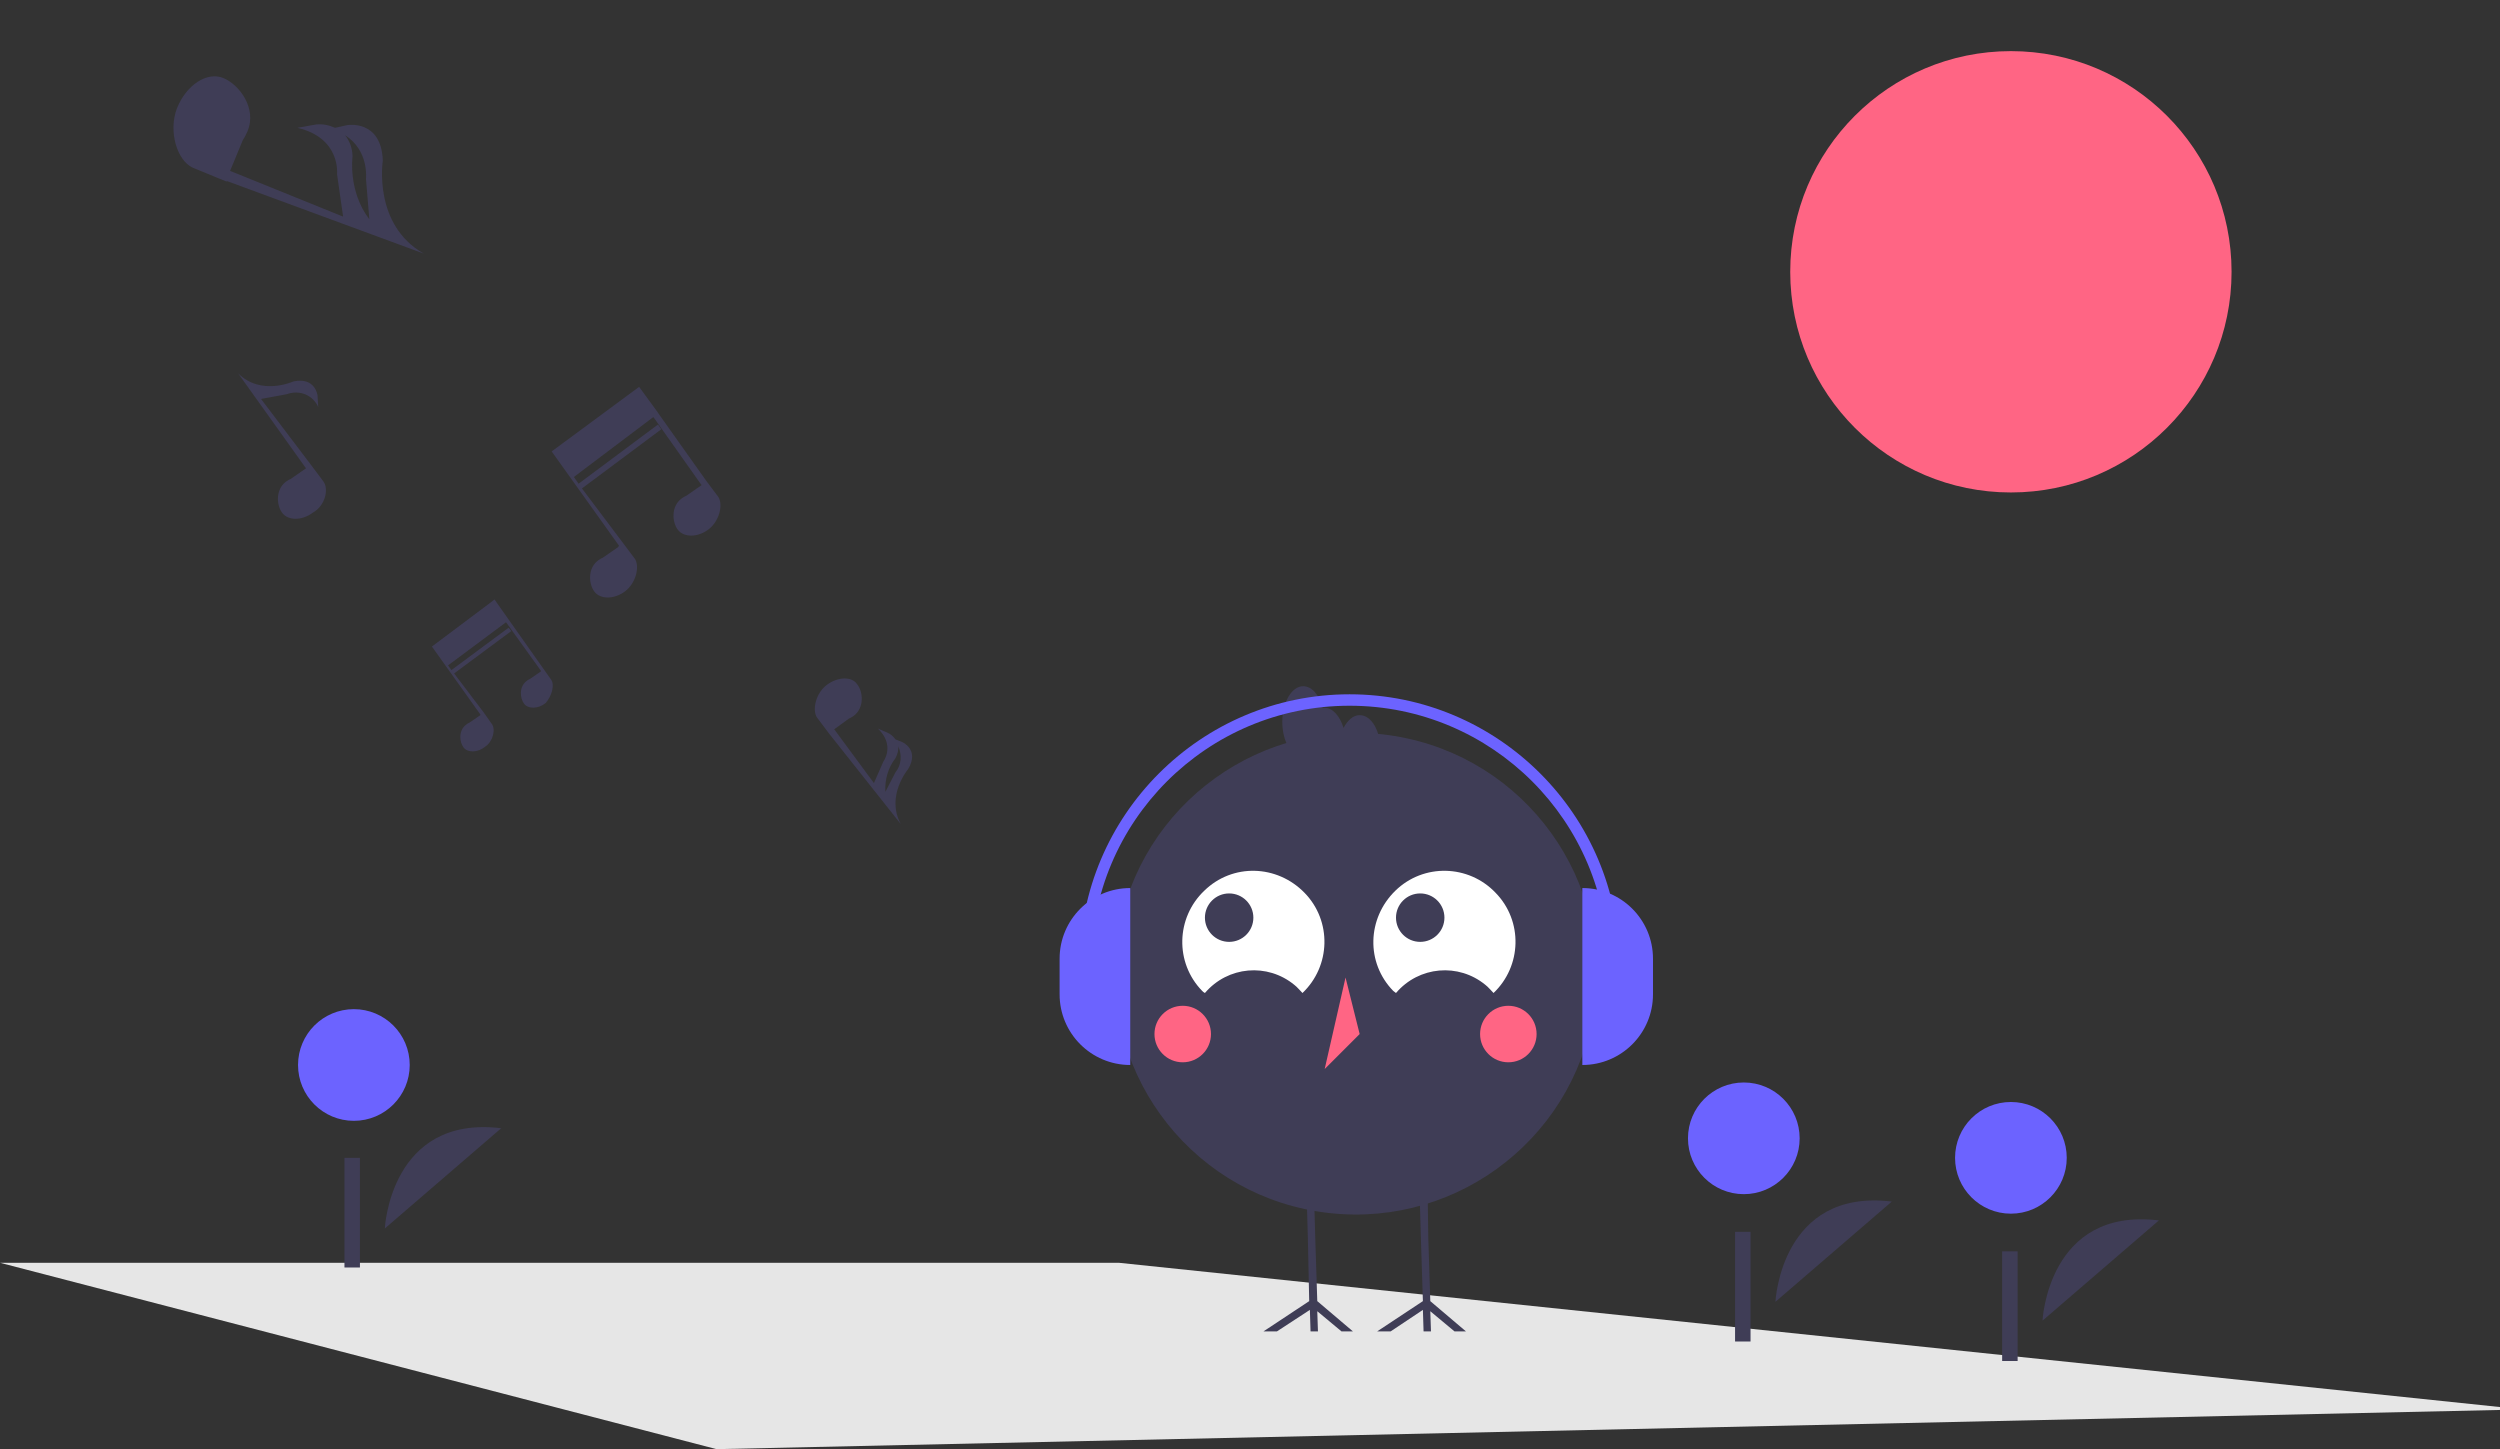 <?xml version="1.0" encoding="utf-8"?>
<!-- Generator: Adobe Illustrator 24.1.1, SVG Export Plug-In . SVG Version: 6.00 Build 0)  -->
<svg version="1.1" id="a780dc9c-2107-4fd6-8fec-765248a5097a"
	 xmlns="http://www.w3.org/2000/svg" xmlns:xlink="http://www.w3.org/1999/xlink" x="0px" y="0px" viewBox="0 0 371.6 215.4"
	 style="enable-background:new 0 0 371.6 215.4;" xml:space="preserve">
<rect x="0" y="0" width="371.6" height="215.4" fill="#333333" stroke="none"/>
<style type="text/css">
	.st0{fill:#E6E6E6;}
	.st1{fill:#FF6584;}
	.st2{fill:#3F3D56;}
	.st3{fill:#6C63FF;}
	.st4{fill:#FFFFFF;}
</style>
<polygon class="st0" points="375,209.5 106.5,215.4 0,187.7 166.3,187.7 "/>
<circle class="st1" cx="298.9" cy="40.4" r="32.8"/>
<path class="st2" d="M263.9,193.5c0,0,0.8-16.9,17.3-14.9"/>
<circle class="st3" cx="259.2" cy="169.2" r="8.3"/>
<rect x="257.9" y="183.1" class="st2" width="2.3" height="16.3"/>
<path class="st2" d="M303.6,196.3c0,0,0.8-16.9,17.3-14.9"/>
<circle class="st3" cx="298.9" cy="172.1" r="8.3"/>
<rect x="297.6" y="186" class="st2" width="2.3" height="16.3"/>
<path class="st2" d="M57.2,182.6c0,0,0.8-16.9,17.3-14.9"/>
<circle class="st3" cx="52.6" cy="158.3" r="8.3"/>
<rect x="51.2" y="172.1" class="st2" width="2.3" height="16.3"/>
<ellipse transform="matrix(0.16 -0.987 0.987 0.16 26.441 320.555)" class="st2" cx="201.6" cy="144.7" rx="35.8" ry="35.8"/>
<path class="st4" d="M179.1,147.6c3.4-4,9.3-4.5,13.3-1.2c0.4,0.3,0.8,0.8,1.2,1.2c4.2-4,4.4-10.7,0.3-14.9s-10.7-4.4-14.9-0.3
	c-4.2,4-4.4,10.7-0.3,14.9C178.8,147.4,178.9,147.5,179.1,147.6z"/>
<path class="st4" d="M207.5,147.6c3.4-4,9.3-4.5,13.3-1.2c0.4,0.3,0.8,0.8,1.2,1.2c4.2-4,4.4-10.7,0.3-14.9
	c-4-4.2-10.7-4.4-14.9-0.3s-4.4,10.7-0.3,14.9C207.2,147.4,207.4,147.5,207.5,147.6z"/>
<circle class="st2" cx="182.7" cy="136.4" r="3.6"/>
<circle class="st2" cx="211.1" cy="136.4" r="3.6"/>
<circle class="st1" cx="175.8" cy="153.7" r="4.2"/>
<circle class="st1" cx="224.2" cy="153.7" r="4.2"/>
<polygon class="st1" points="200,145.3 196.9,158.9 202.1,153.7 "/>
<polygon class="st2" points="216.2,197.9 212.6,194.9 212.7,197.9 211.6,197.9 211.5,194.7 206.7,197.9 204.7,197.9 211.5,193.4 
	211.2,184 211,176.9 212.2,176.9 212.3,184 212.6,193.4 217.9,197.9 "/>
<polygon class="st2" points="199.4,197.9 195.8,194.9 195.9,197.9 194.8,197.9 194.7,194.7 189.8,197.9 187.8,197.9 194.6,193.4 
	194.4,184 194.2,176.9 195.3,176.9 195.5,184 195.8,193.4 201.1,197.9 "/>
<path class="st2" d="M202.1,106.3c-1,0-1.8,0.8-2.4,1.9c-0.5-1.7-1.6-3-2.8-3c-0.1,0-0.2,0-0.3,0c-0.5-1.9-1.6-3.2-2.9-3.2
	c-1.7,0-3.1,2.4-3.1,5.3s1.4,5.3,3.1,5.3c0.1,0,0.2,0,0.3,0c0.5,1.9,1.6,3.2,2.9,3.2c1,0,1.8-0.8,2.4-1.9c0.5,1.7,1.6,3,2.8,3
	c1.7,0,3.1-2.4,3.1-5.3S203.9,106.3,202.1,106.3z"/>
<path class="st3" d="M168,158.3L168,158.3c-5.8,0-10.5-4.7-10.5-10.5l0,0v-5.3c0-5.8,4.7-10.5,10.5-10.5l0,0l0,0l0,0V158.3
	L168,158.3z"/>
<path class="st3" d="M235.2,132L235.2,132c5.8,0,10.5,4.7,10.5,10.5v5.3c0,5.8-4.7,10.5-10.5,10.5l0,0l0,0l0,0V132L235.2,132z"/>
<path class="st3" d="M240.7,143.3H239c0-21.2-17.2-38.4-38.4-38.4s-38.4,17.2-38.4,38.4h-1.7c0-22.1,18-40.1,40.1-40.1
	C222.7,103.2,240.7,121.2,240.7,143.3z"/>
<path class="st2" d="M-35.9,128.6L-35.9,128.6L-35.9,128.6z"/>
<path class="st2" d="M81.9,101L81.9,101l-1.2-1.7l-5.3-7.5l-1.9-2.7l-0.5,0.4l0,0l-8.8,6.6l7.2,10.1l0,0.1l-1.6,1.1
	c-0.2,0.1-0.4,0.2-0.5,0.3c-1.2,0.9-1,2.6-0.4,3.4c0.6,0.8,2.1,0.8,3.2-0.1c1.2-0.8,1.6-2.6,1-3.4l0,0l-1.2-1.7l-4.4-5.8l8.5-6.3
	l-0.4-0.5l-8.5,6.3l-0.5-0.7l8.6-6.4l0.1,0.1l5.1,7.1l0,0.1l-1.6,1.1c-0.2,0.1-0.4,0.2-0.5,0.3c-1.2,0.9-1,2.6-0.4,3.4
	c0.6,0.8,2.1,0.8,3.2-0.1C82,103.5,82.5,101.8,81.9,101z"/>
<path class="st2" d="M133.9,122.5c-2.3-4.2,1.1-8.2,1.1-8.2c1.7-2.9-0.9-4-0.9-4l-1-0.4c-0.3-0.4-0.7-0.8-1.2-1l-1.4-0.6
	c2.6,2.5,0.8,4.9,0.8,4.9l-1.4,3.2l-5.9-8l2.2-1.6c0.3-0.1,0.5-0.3,0.7-0.4c1.6-1.2,1.4-3.6,0.5-4.7c-0.8-1.2-2.9-1.1-4.5,0.1
	c-1.6,1.2-2.2,3.6-1.5,4.8l0,0l1.8,2.4l0,0L133.9,122.5z M133.1,114.8l-1.5,2.9c-0.1-1.8,0.4-3.6,1.5-5c0.3-0.6,0.5-1.2,0.4-1.8
	C134.1,112.2,134,113.7,133.1,114.8L133.1,114.8z"/>
<path class="st2" d="M48.1,71.6L48.1,71.6l-1.8-2.4l-7.5-9.9l3.8-0.7c1.9-0.7,3.9,0.1,4.7,1.9l-0.1-1.7c0,0-0.3-2.8-3.6-2.1
	c0,0-4.8,2.2-8.2-1.2l10,14l0.1,0.1l-2.3,1.6c-0.3,0.1-0.5,0.3-0.7,0.4c-1.6,1.2-1.4,3.6-0.5,4.7c0.9,1.1,2.9,1.1,4.5-0.1
	C48.3,75.2,48.9,72.8,48.1,71.6z"/>
<path class="st2" d="M91.9,81.3l-2.3,1.6c-0.3,0.1-0.5,0.3-0.7,0.4c-1.6,1.2-1.4,3.6-0.5,4.7c0.9,1.1,2.9,1.1,4.5-0.1
	c1.6-1.2,2.2-3.6,1.5-4.8l0,0l-1.8-2.4l-6.1-8.1l11.8-8.8l-0.5-0.7L86,71.9l-0.7-1L97.1,62l0.1,0.1l7,9.9l0.1,0.1l-2.3,1.6
	c-0.3,0.1-0.5,0.3-0.7,0.4c-1.6,1.2-1.4,3.6-0.5,4.7c0.9,1.1,2.9,1.1,4.5-0.1c1.6-1.2,2.2-3.6,1.5-4.8l0,0l-1.8-2.4l-7.1-10l0,0l0,0
	l-0.2-0.3l-2.7-3.7L82,67.1l10,14L91.9,81.3z"/>
<path class="st2" d="M63,37.7c-7.6-4.3-6.1-13.8-6.1-13.8c-0.2-6.2-5.3-5.3-5.3-5.3l-1.8,0.4c-0.9-0.4-1.8-0.6-2.8-0.5l-2.8,0.5
	c6.5,1.5,5.9,6.9,5.9,6.9l0.9,6.3l-16.8-6.8l1.9-4.6c0.3-0.4,0.5-0.9,0.7-1.3c1.4-3.4-1.2-6.9-3.6-7.9s-5.5,1-6.9,4.5
	c-1.3,3.4,0,7.7,2.3,8.8l0,0l5.1,2.1l0-0.1L63,37.7z M54.4,26.6l0.5,6c-3.2-4.2-2.5-9.3-2.5-9.3c0-1.2-0.4-2.3-1.1-3.2
	C54.9,22.4,54.4,26.6,54.4,26.6L54.4,26.6z"/>
</svg>
